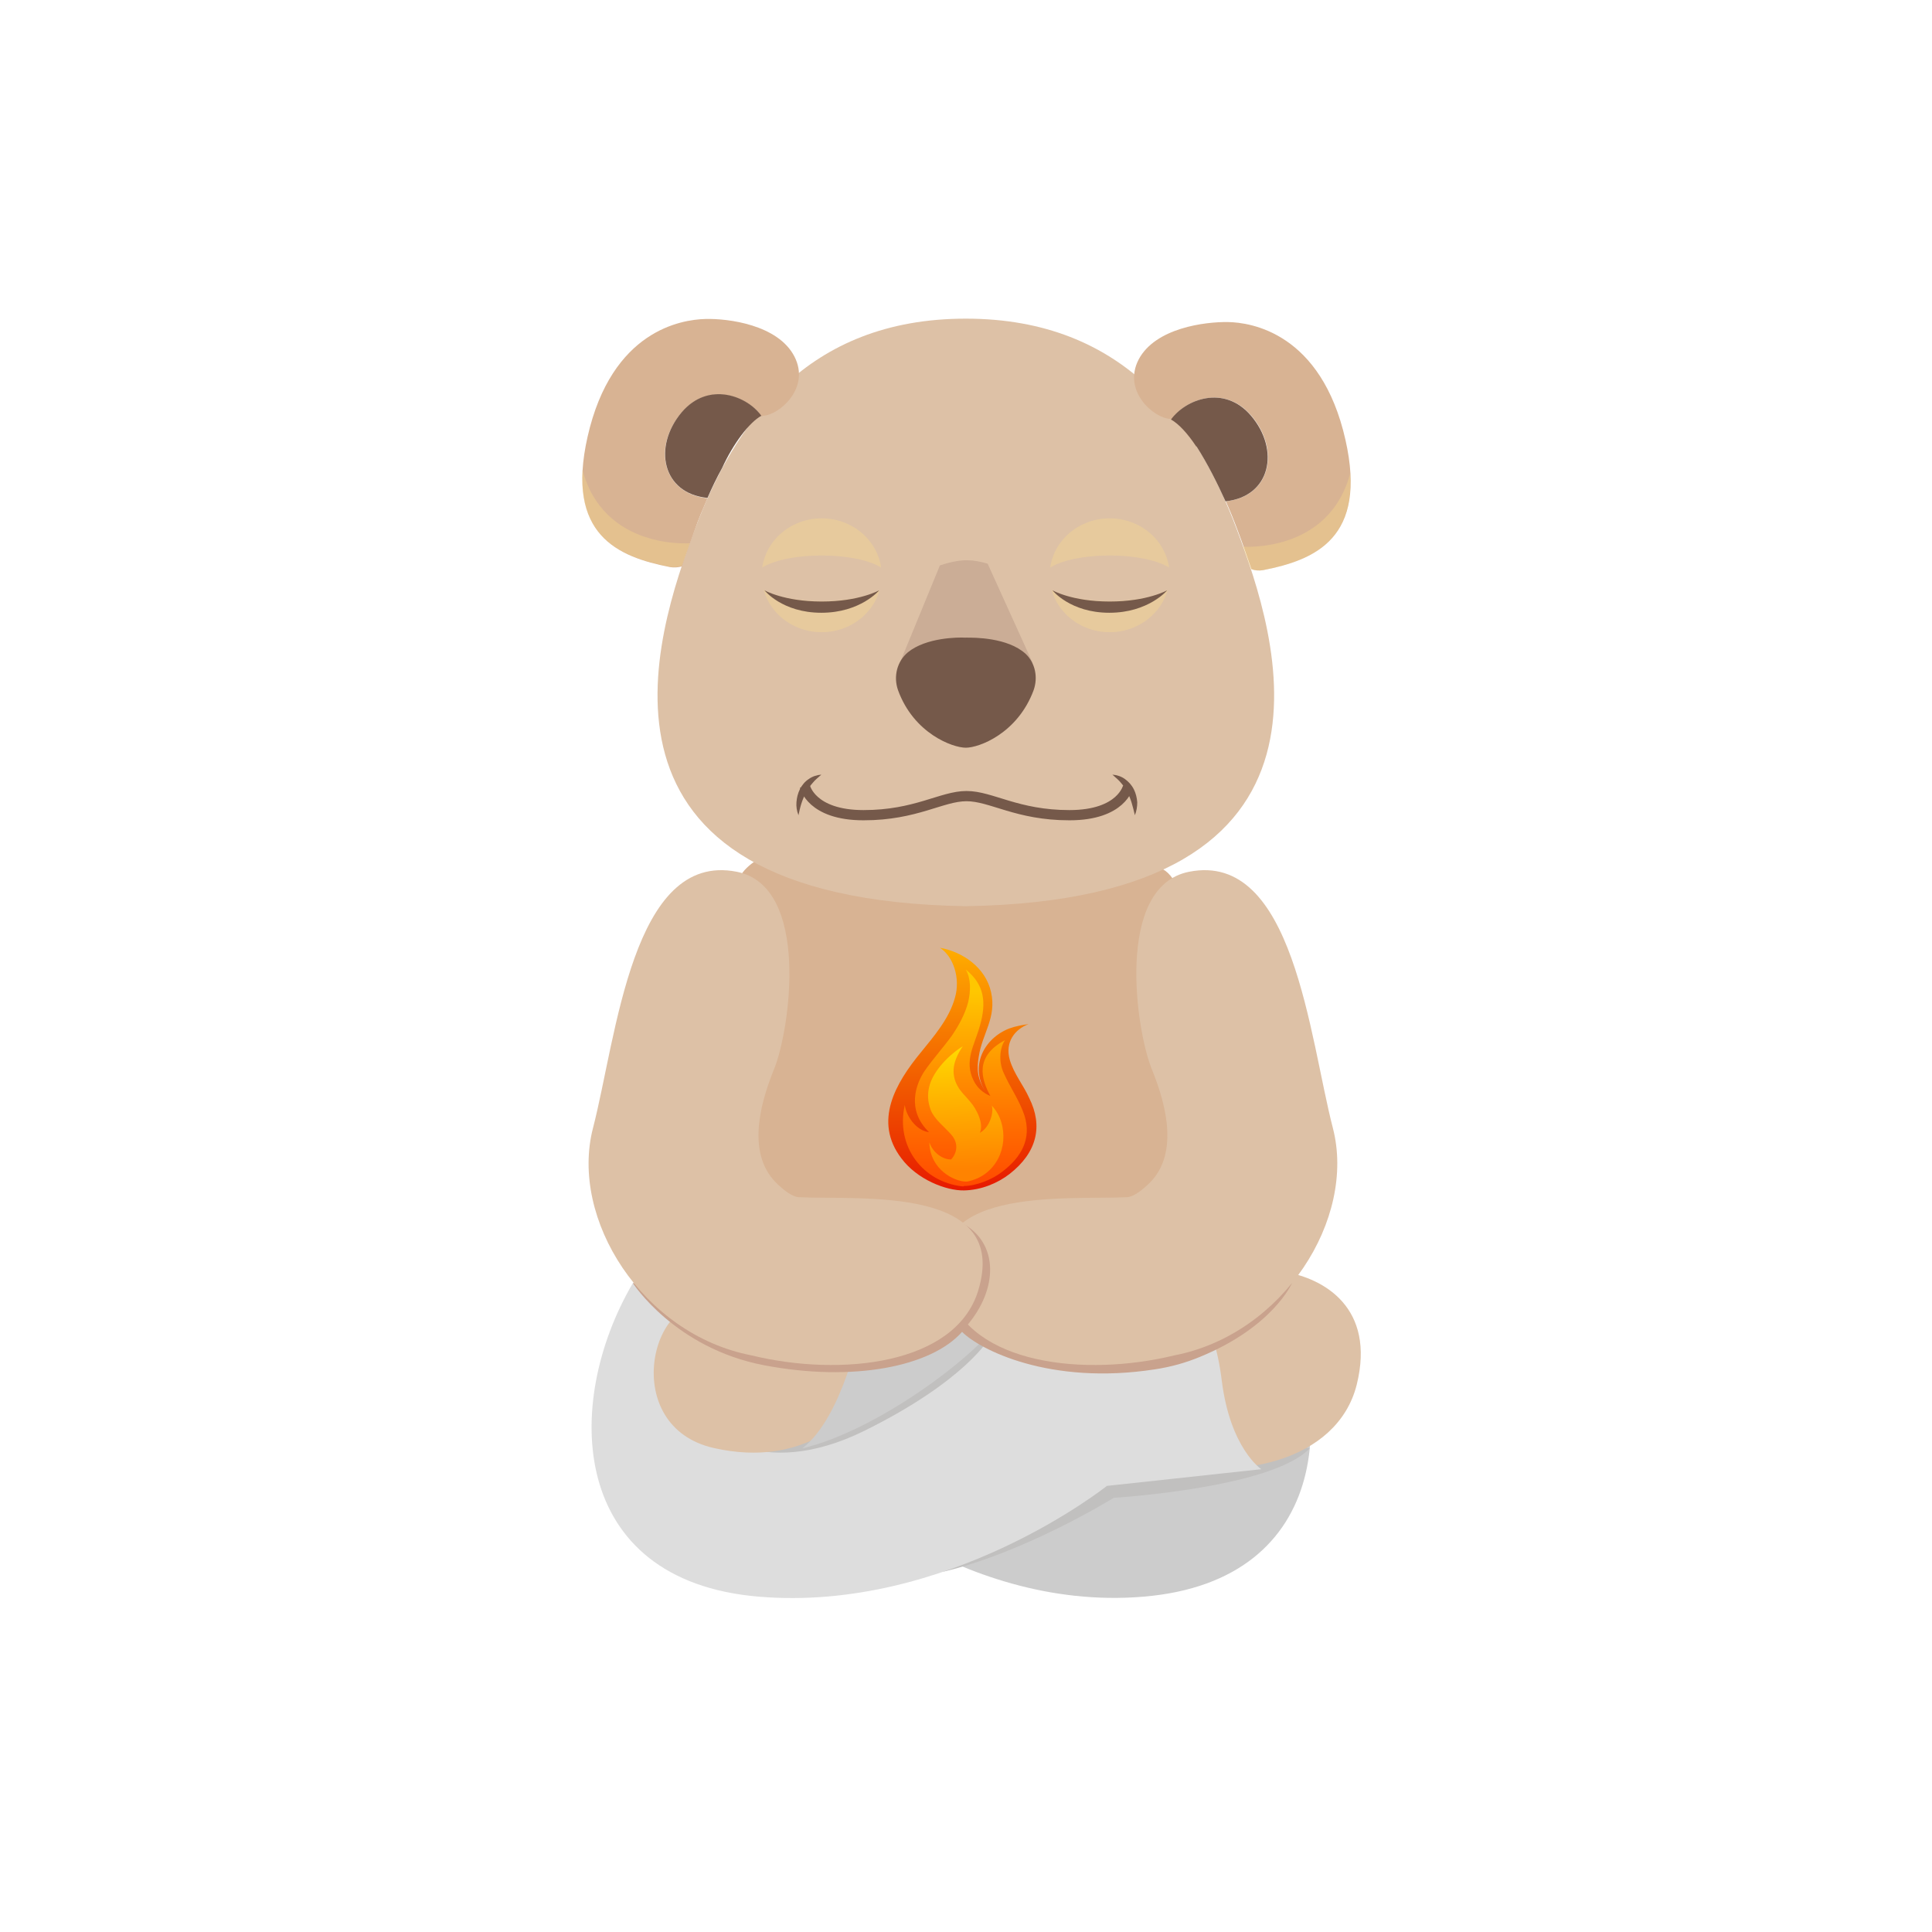 <?xml version="1.0" encoding="utf-8"?>
<!-- Generator: Adobe Illustrator 21.0.0, SVG Export Plug-In . SVG Version: 6.00 Build 0)  -->
<svg version="1.1" xmlns="http://www.w3.org/2000/svg" xmlns:xlink="http://www.w3.org/1999/xlink" x="0px" y="0px"
	 viewBox="0 0 566.9 566.9" style="enable-background:new 0 0 566.9 566.9;" xml:space="preserve">
<style type="text/css">
	.st0{display:none;}
	.st1{display:inline;fill:url(#SVGID_1_);}
	.st2{fill:#FFFFFF;}
	.st3{fill:#CCCCCC;}
	.st4{fill:#C1C0BF;}
	.st5{fill:#DDC1A6;}
	.st6{fill:#DDDDDD;}
	.st7{fill:#D8B393;}
	.st8{opacity:0.3;fill:#FFE188;}
	.st9{fill:#75594A;}
	.st10{opacity:0.72;fill:#C4A691;}
	.st11{fill:none;stroke:#75594A;stroke-width:3;stroke-miterlimit:10;}
	.st12{fill:#C9A28D;}
	.st13{fill:url(#SVGID_2_);}
	.st14{fill:url(#SVGID_3_);}
	.st15{fill:url(#SVGID_4_);}
</style>
<g id="Слой_2" class="st0">
	<radialGradient id="SVGID_1_" cx="284.667" cy="294.667" r="276.029" gradientUnits="userSpaceOnUse">
		<stop  offset="0" style="stop-color:#FBB03B"/>
		<stop  offset="0.2" style="stop-color:#B8812B"/>
		<stop  offset="0.414" style="stop-color:#77541C"/>
		<stop  offset="0.609" style="stop-color:#443010"/>
		<stop  offset="0.778" style="stop-color:#1F1607"/>
		<stop  offset="0.914" style="stop-color:#080602"/>
		<stop  offset="1" style="stop-color:#000000"/>
	</radialGradient>
	<rect class="st1" width="566.9" height="566.9"/>
</g>
<g id="Слой_3">
	<rect class="st2" width="566.9" height="566.9"/>
</g>
<g id="Слой_1__x28_копия_x29_">
	<path class="st3" d="M372.5,376.5c20.7,35.3,18.8,87.3-36.9,92c-55.6,4.7-97.7-37.3-97.7-37.3h-49.8c0,0,9.1-6,11.6-26
		s9.1-22,9.1-22l131.3-2.7L372.5,376.5z"/>
	<path class="st4" d="M276.7,461.2c24.3-5.7,50.1-21.7,50.1-21.7s46.4-2.8,57.5-14.5c-16.8-4.5-48.5,3.8-48.5,3.8l-31,8.8
		L276.7,461.2z"/>
	<path class="st5" d="M376.9,373.2c11.5,1.9,26.8,10.5,21.2,33.1c-5.7,22.7-35.7,28.7-58.3,22c-18-22.7-12-40-12-40
		S357.8,370,376.9,373.2z"/>
	<path class="st6" d="M185.7,376.5c-20.7,35.3-18.8,87.3,36.9,92c55.6,4.7,102.2-32.5,102.2-32.5l45.3-4.9c0,0-9.1-6-11.6-26
		s-9.1-22-9.1-22l-131.3-2.7L185.7,376.5z"/>
	<path class="st4" d="M200.2,410.4c5.1,10.1,23.3,24.2,53.3,9.5c30-14.8,36.9-27.4,36.9-27.4l-4.5-0.5L200.2,410.4z"/>
	<path class="st5" d="M208.8,383.1c-17.8-4.5-27.3,35.5,0.7,41.8c27,6.1,40-10.5,40-10.5l9.8-22.5c0,0-24.8-5-26.3-5.5
		S208.8,383.1,208.8,383.1z"/>
	<path class="st3" d="M292.6,388.4l-40.2,1.1c0,0-5.1,26.3-17,35.5C257.3,419.8,285.6,398.4,292.6,388.4z"/>
	<path class="st7" d="M281,242c0,0-52.2,0.1-63,13.9c-10.8,13.7-2.6,101.8-2.6,101.8l45.7,14.8h74.2l19.4-7.4
		c0,0,2.9-104.6-14.3-110.4S281,242,281,242z"/>
	<path class="st5" d="M362.9,155.3c-11.5-30.6-32.6-61.8-79.5-61.8s-68,31.1-79.5,61.8c-11.5,30.6-38.3,108.7,79.5,110.6
		C401.2,264,374.4,185.9,362.9,155.3z"/>
	<ellipse class="st8" cx="241.1" cy="168.8" rx="17.6" ry="16.7"/>
	<ellipse class="st5" cx="241.1" cy="169.7" rx="19.8" ry="6.7"/>
	<ellipse class="st8" cx="325.6" cy="168.8" rx="17.6" ry="16.7"/>
	<ellipse class="st5" cx="325.6" cy="169.7" rx="19.8" ry="6.7"/>
	<g>
		<path class="st9" d="M224.3,173.2c0,0,5.2,6.6,16.7,6.6s17-6.6,17-6.6s-5.8,3.3-16.9,3.3C230,176.5,224.3,173.2,224.3,173.2z"/>
		<path class="st9" d="M308.8,173.2c0,0,5.2,6.6,16.7,6.6c11.5,0,17-6.6,17-6.6s-5.8,3.3-16.9,3.3S308.8,173.2,308.8,173.2z"/>
	</g>
	<path class="st10" d="M303,194.5l-13.2-29.1c-2.1-0.6-4.1-1-5.8-1c-0.4,0-0.6,0-1,0c-2.1,0.1-4.5,0.6-7.2,1.5l-12,29.2L303,194.5z"
		/>
	<path class="st9" d="M283.1,187.1c-1.8-0.1-11.3-0.1-16.7,4.3c-3.2,2.7-4.3,7.1-2.9,11.1c4.6,12.7,16,16.9,19.9,16.9
		c3.9,0,15.2-4.2,19.9-16.9c1.3-3.7,0.5-7.9-2.3-10.6c-5.3-4.9-15.3-4.8-17.2-4.8C283.5,187.1,283.3,187.1,283.1,187.1z"/>
	<path class="st7" d="M370.6,167.3c15.3-3,30.7-9.4,24.2-38.2c-7.1-31.5-27.8-34.5-34.5-34.6s-21.3,1.7-26.2,11
		c-4.8,9.3,4.5,17.2,9.2,17.4c0.1,0.1,0.3,0.1,0.4,0.2c4.1-5.9,15.6-10.4,23.5-1.1c8.5,10,5.7,23.7-7.5,25.1
		c1.2,2.7,2.3,5.4,3.3,8.1c1.3,3.4,2.7,7.4,4.2,11.8C368.2,167.4,369.4,167.5,370.6,167.3z"/>
	<path class="st9" d="M359.6,147.1c13.3-1.4,16-15.1,7.5-25.1c-7.9-9.3-19.3-4.8-23.5,1.1c2.2,1.2,4.9,4.1,7.4,7.9h0.1
		C354.4,136.2,357.1,141.6,359.6,147.1z"/>
	<path class="st8" d="M370.6,167.3c13.4-2.6,26.9-7.9,25.6-28.5c-6.2,23.6-31.5,21.6-31.5,21.6c0.7,2.1,1.5,4.3,2.3,6.6
		C368.2,167.4,369.4,167.5,370.6,167.3z"/>
	<path class="st7" d="M207.6,146.2c-13.3-1.4-16.2-15.1-7.6-25.1c7.9-9.3,19.3-4.8,23.5,1.1c0.1-0.1,0.3-0.1,0.4-0.2
		c4.7-0.2,14-8.1,9.2-17.4c-4.8-9.3-19.4-11.2-26.2-11c-6.8,0.2-27.4,3.2-34.5,34.6c-6.5,28.8,8.9,35.2,24.2,38.2
		c1.2,0.2,2.4,0.1,3.5-0.2c1.3-4,2.7-7.6,3.8-10.8C205,152.2,206.3,149.2,207.6,146.2z"/>
	<path class="st9" d="M200,121c-8.5,10.1-5.7,23.8,7.6,25.1c1.3-3,2.7-5.9,4.3-8.8c3.3-7.2,8-13.4,11.5-15.3
		C219.3,116.2,207.9,111.7,200,121z"/>
	<path class="st8" d="M196.5,166.3c-13.4-2.6-26.9-7.9-25.6-28.5c6.2,23.6,31.5,21.6,31.5,21.6c-0.7,2.1-1.5,4.3-2.3,6.6
		C198.9,166.4,197.7,166.5,196.5,166.3z"/>
	<g>
		<path class="st11" d="M331,230.8c0,0-1.8,8.4-17.2,8.4s-22.9-5.6-30.2-5.6s-14.8,5.6-30.2,5.6s-17.2-8.4-17.2-8.4"/>
		<g>
			<path class="st9" d="M234.3,239.2c-0.5-1.2-0.7-2.5-0.6-3.8c0.1-1.3,0.4-2.6,1-3.8c0.6-1.2,1.5-2.3,2.6-3
				c1.1-0.8,2.4-1.2,3.7-1.3c-1,0.9-1.9,1.6-2.6,2.5c-0.7,0.8-1.4,1.7-1.8,2.7C235.4,234.5,234.8,236.7,234.3,239.2z"/>
		</g>
		<g>
			<path class="st9" d="M333,239.2c-0.6-2.5-1.1-4.7-2.2-6.7c-0.5-1-1.1-1.9-1.8-2.7c-0.7-0.9-1.6-1.6-2.6-2.5
				c1.3,0.1,2.6,0.5,3.7,1.3c1.1,0.8,2,1.8,2.6,3c0.6,1.2,0.9,2.5,1,3.8C333.7,236.7,333.5,238,333,239.2z"/>
		</g>
	</g>
	<path class="st12" d="M185.7,376.5c0,0,12.3,19.1,38.5,24.1s49.1,0.4,58.1-9.8c5,5.1,25.6,15.8,56.6,11c4.6-0.7,9-1.9,13.3-3.7
		c21.4-8.8,26.9-21.6,26.9-21.6l-79.1,4.3l-74.5-2.3L185.7,376.5z"/>
	<path class="st5" d="M348.9,255.8c30.7-6.1,35.3,48.6,42.2,75.2s-14.5,60.5-46.5,66.7c-26.3,6.4-59.8,2.7-66.5-18.9
		c-9.5-30.9,34.2-26.7,52.5-27.5c2.2-0.1,4.8-2.4,6.2-3.7c9.2-8.4,5.6-23,1.2-33.8C333.3,302.4,327.1,260.1,348.9,255.8z"/>
	<path class="st12" d="M282.3,358.9c10.9,5.8,10.6,19.5,1.3,30.2c-3.2-4-2.9-4.5-2.9-4.5l1.6-19.6L282.3,358.9z"/>
	<path class="st5" d="M216.2,255.8c-30.7-6.1-35.3,48.6-42.2,75.2s14.5,60.5,46.5,66.7c26.3,6.4,59.8,2.7,66.5-18.9
		c9.5-30.9-34.2-26.7-52.5-27.5c-2.2-0.1-4.8-2.4-6.2-3.7c-9.2-8.4-5.6-23-1.2-33.8C231.8,302.4,237.9,260.1,216.2,255.8z"/>
	<g>
		<g>
			<linearGradient id="SVGID_2_" gradientUnits="userSpaceOnUse" x1="282.706" y1="350.179" x2="281.618" y2="278.262">
				<stop  offset="0" style="stop-color:#E61700"/>
				<stop  offset="1" style="stop-color:#FFAD00"/>
			</linearGradient>
			<path class="st13" d="M282.9,349.3c5-0.1,9.8-2.1,13.3-4.8c8.1-6.3,9.9-14.1,5.8-22.3c-1.7-3.8-4.5-7.1-5.7-11.2
				c-1.5-5.2,1.5-9,5.5-10.5c-2,0.3-3.8,0.6-5.7,1.3c-7.4,2.9-11.8,11.2-6.7,18.9l0,0c-2.8-4.3-2.8-7.2-2.2-10.7
				c1-6.7,5.3-11.4,3.6-18.9c-1.6-7.2-8.3-11.8-15-13c3.9,2.5,6.1,8.9,4.4,14.7c-1.7,6.1-6.1,11.2-10,16c-7.4,9-14,20.2-5.7,31.1
				C269.1,346.1,277.6,349.4,282.9,349.3L282.9,349.3z"/>
		</g>
		<g>
			<linearGradient id="SVGID_3_" gradientUnits="userSpaceOnUse" x1="283.62" y1="284.244" x2="283.036" y2="348.069">
				<stop  offset="0.103" style="stop-color:#FFC700"/>
				<stop  offset="0.139" style="stop-color:#FFC200"/>
				<stop  offset="0.731" style="stop-color:#FF6C00"/>
				<stop  offset="1" style="stop-color:#FF4A00"/>
			</linearGradient>
			<path class="st14" d="M282.8,348c3.6,0,8.4-1.9,11.3-4.2c5.8-4.4,8.6-9.8,6.5-16.5c-1.5-4.5-4.2-8.2-6.1-12.5
				c-1.4-3-1.3-7.1,0.4-9.6c-9,4.8-7,11.4-4.3,16.4c-2.1-0.9-3.8-2.3-4.9-4.5c-2.9-5.8,0.2-10.3,1.8-16c2-6.9,1.4-12.2-4.1-16.6
				c1.6,2.9,1.4,6.4,0.7,9.5c-0.9,3.5-2.7,6.8-4.8,9.9c-2.3,3.2-5.8,7.1-8.1,10.5c-2.3,3.5-5.4,11.2,1.4,17.8
				c-3.8-0.4-6.8-4.9-7.1-8c-2.8,12.2,5.3,22.6,16.8,23.9H282.8z"/>
		</g>
		<g>
			<linearGradient id="SVGID_4_" gradientUnits="userSpaceOnUse" x1="283.947" y1="346.998" x2="282.484" y2="300.309">
				<stop  offset="9.090910e-02" style="stop-color:#FF8300"/>
				<stop  offset="0.593" style="stop-color:#FFBB00"/>
				<stop  offset="1" style="stop-color:#FFEC00"/>
			</linearGradient>
			<path class="st15" d="M283.2,346.7c-3-0.1-10.3-3.3-10.5-11.5c1.1,3.2,4.1,5.1,6.4,5c1.8-2,2.2-4.8,0-7.3c-1.9-2.2-4.9-4.4-6-7.2
				c-0.9-2.4-1-4.7-0.4-7c1.2-4.6,5.8-9.2,9.8-11.7c-1.7,2.5-2.4,4.6-2.6,6c-0.3,1.9,0.1,4,1.1,5.7c0.9,1.7,2.5,3.1,3.7,4.6
				c1.8,2,4.1,6.5,2.8,9.1c2.9-1.5,4.2-6.1,3.5-8c1.3,1.4,2.3,3.1,2.8,4.9c2.2,7.1-1.4,15.7-10,17.4H283.2z"/>
		</g>
	</g>
</g>
</svg>
